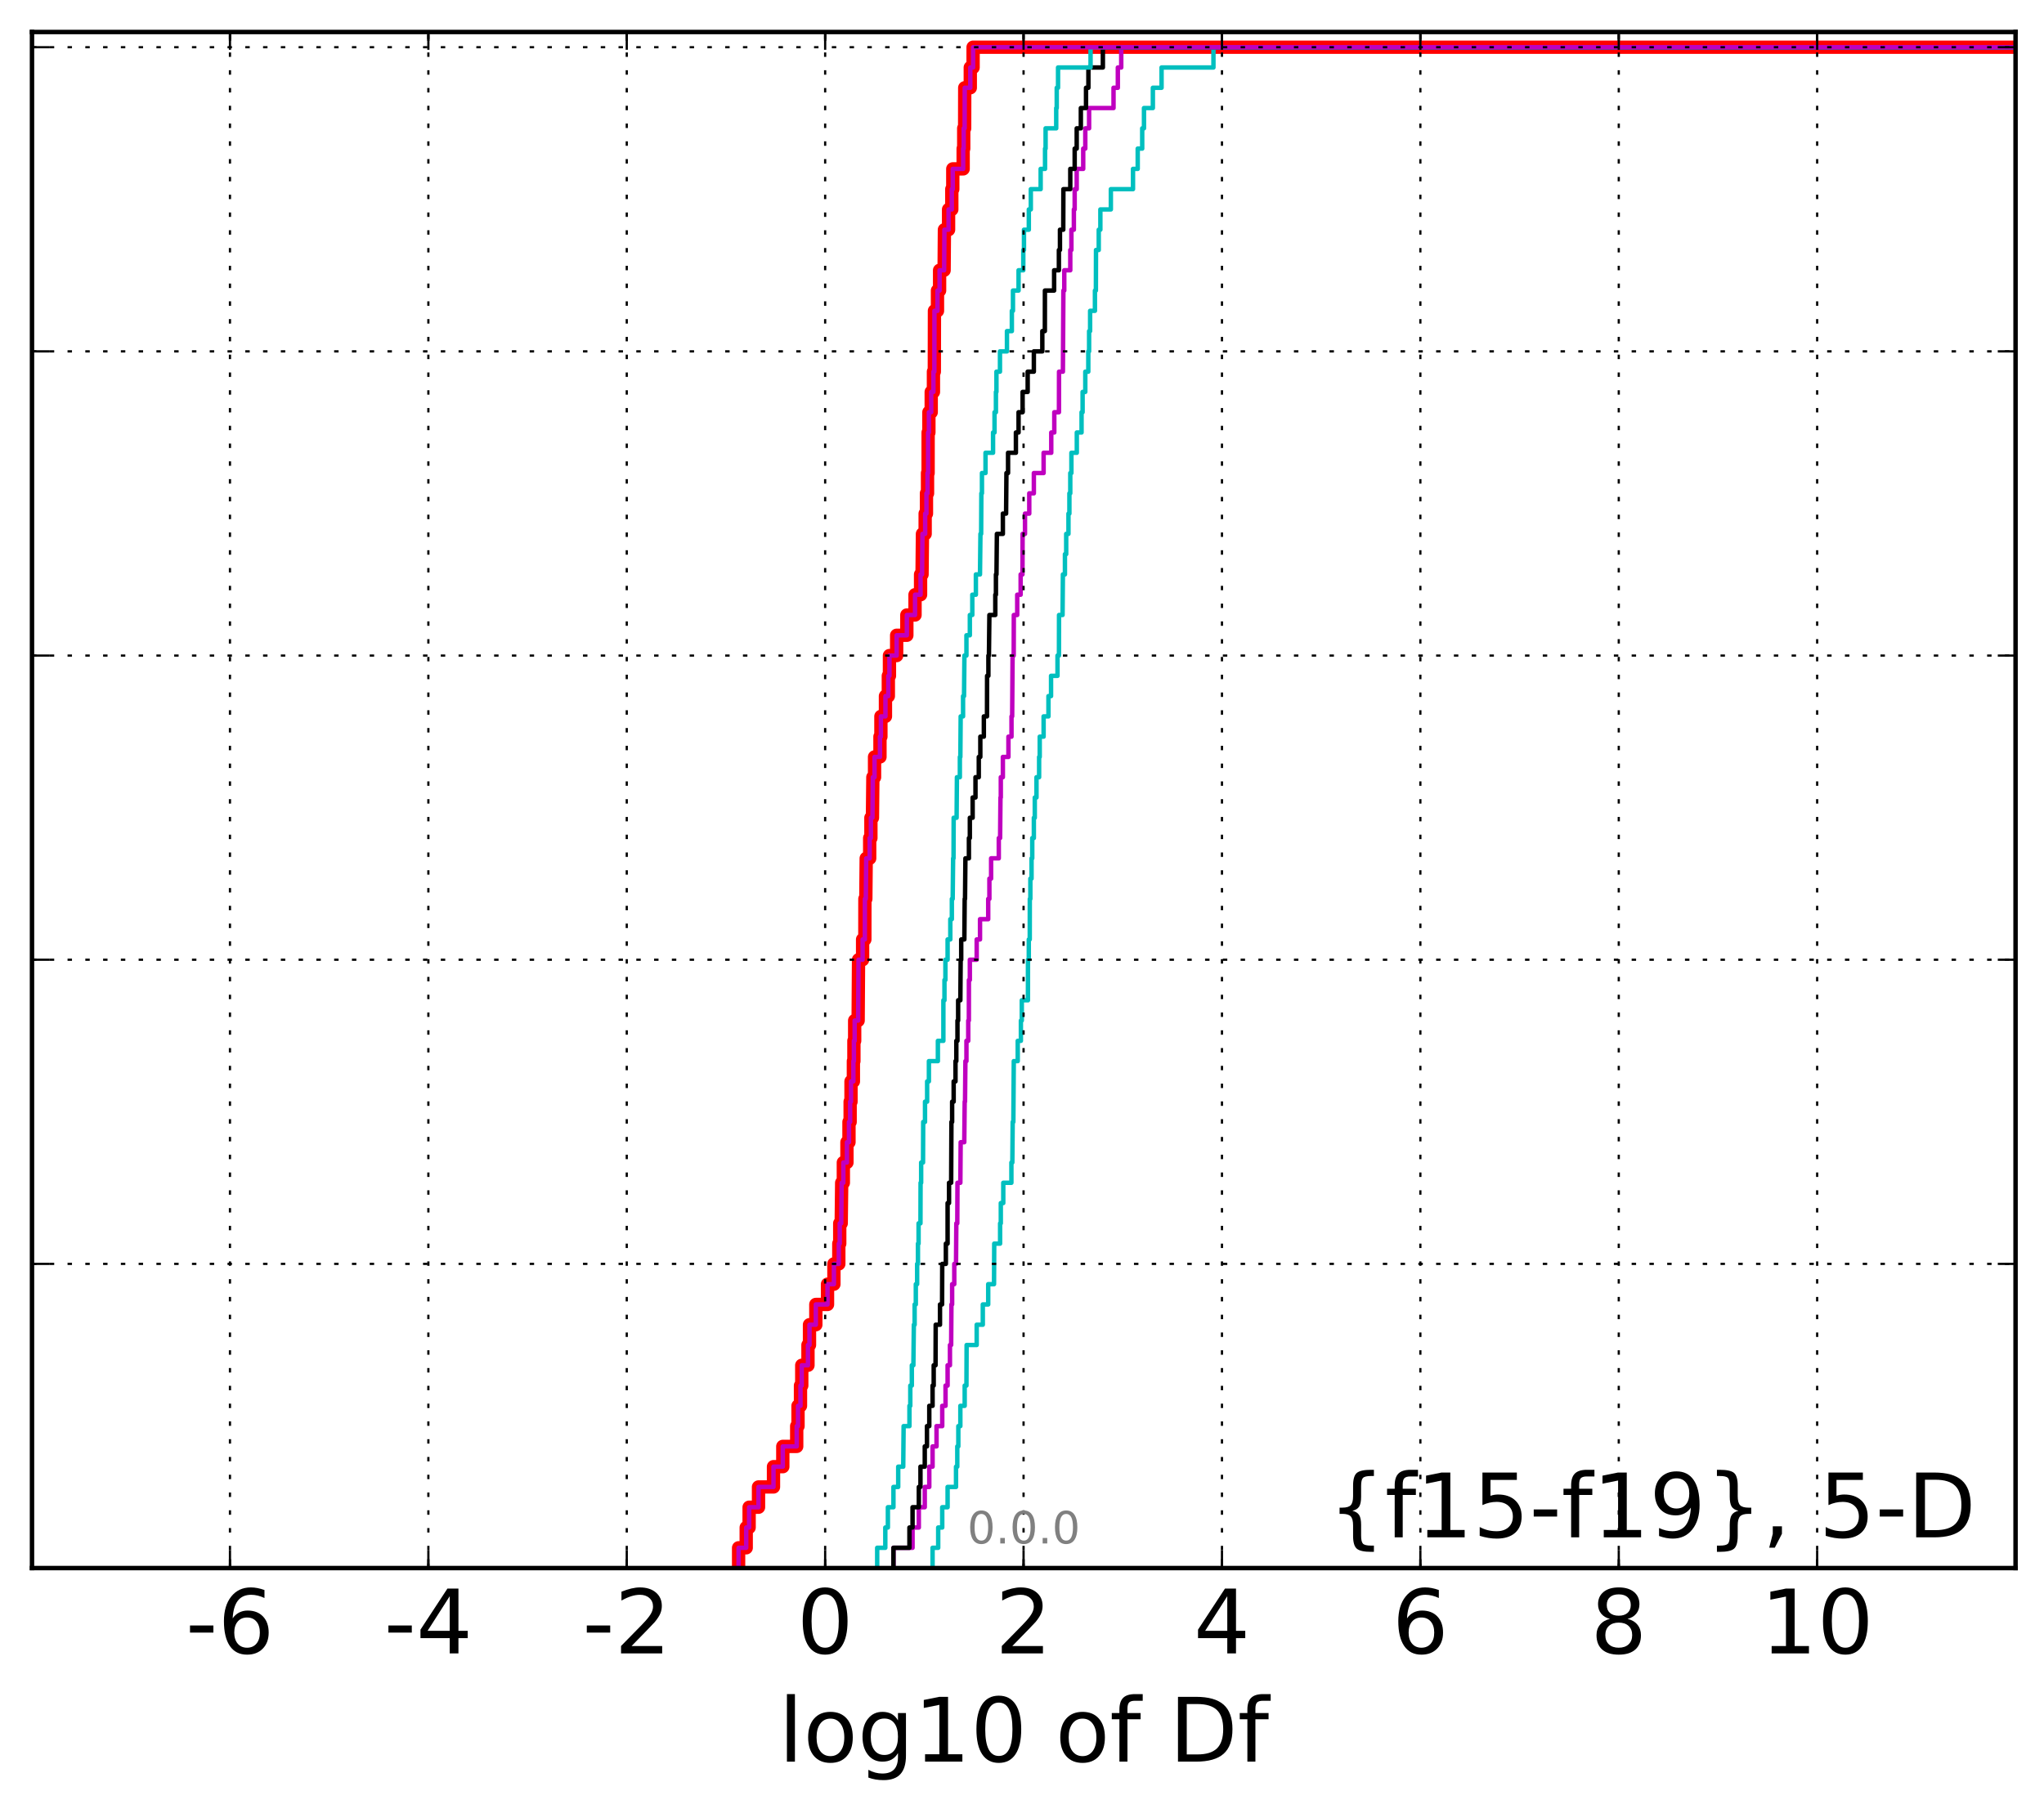 <?xml version="1.0" encoding="utf-8" standalone="no"?>
<!DOCTYPE svg PUBLIC "-//W3C//DTD SVG 1.1//EN"
  "http://www.w3.org/Graphics/SVG/1.1/DTD/svg11.dtd">
<!-- Created with matplotlib (http://matplotlib.org/) -->
<svg height="407pt" version="1.1" viewBox="0 0 460 407" width="460pt" xmlns="http://www.w3.org/2000/svg" xmlns:xlink="http://www.w3.org/1999/xlink">
 <defs>
  <style type="text/css">
*{stroke-linecap:butt;stroke-linejoin:round;stroke-miterlimit:100000;}
  </style>
 </defs>
 <g id="figure_1">
  <g id="patch_1">
   <path d="M 0 407.712 
L 460.8 407.712 
L 460.8 0 
L 0 0 
z
" style="fill:#ffffff;"/>
  </g>
  <g id="axes_1">
   <g id="patch_2">
    <path d="M 7.2 352.8 
L 453.6 352.8 
L 453.6 7.2 
L 7.2 7.2 
z
" style="fill:#ffffff;"/>
   </g>
   <g id="line2d_1">
    <path clip-path="url(#pc6f73822c7)" d="M 166.222 352.8 
L 166.222 348.238 
L 167.934 348.238 
L 167.934 343.675 
L 168.589 343.675 
L 168.589 339.113 
L 170.703 339.113 
L 170.703 334.55 
L 174.074 334.55 
L 174.074 329.988 
L 176.169 329.988 
L 176.169 325.426 
L 179.298 325.426 
L 179.298 320.863 
L 179.594 320.863 
L 179.594 316.301 
L 180.149 316.301 
L 180.149 311.739 
L 180.434 311.739 
L 180.434 307.176 
L 181.833 307.176 
L 181.833 302.614 
L 182.176 302.614 
L 182.176 298.051 
L 183.602 298.051 
L 183.602 293.489 
L 186.233 293.489 
L 186.233 288.927 
L 187.672 288.927 
L 187.672 284.364 
L 188.775 284.364 
L 188.775 279.802 
L 188.982 279.802 
L 188.982 275.24 
L 189.315 275.24 
L 189.421 266.115 
L 189.794 266.115 
L 189.794 261.552 
L 190.603 261.552 
L 190.603 256.99 
L 191.062 256.99 
L 191.062 252.428 
L 191.322 252.428 
L 191.322 247.865 
L 191.518 247.865 
L 191.518 243.303 
L 192.054 243.303 
L 192.054 238.741 
L 192.171 238.741 
L 192.171 234.178 
L 192.342 234.178 
L 192.342 229.616 
L 193.123 229.616 
L 193.214 215.929 
L 194.128 215.929 
L 194.128 211.366 
L 194.633 211.366 
L 194.645 202.242 
L 194.852 202.242 
L 194.938 193.117 
L 195.721 193.117 
L 195.721 188.554 
L 195.996 188.554 
L 195.996 183.992 
L 196.344 183.992 
L 196.438 174.867 
L 196.816 174.867 
L 196.816 170.305 
L 198.036 170.305 
L 198.036 165.743 
L 198.247 165.743 
L 198.247 161.18 
L 199.27 161.18 
L 199.27 156.618 
L 199.918 156.618 
L 199.918 152.055 
L 200.17 152.055 
L 200.17 147.493 
L 201.791 147.493 
L 201.791 142.931 
L 204.085 142.931 
L 204.085 138.368 
L 205.927 138.368 
L 205.927 133.806 
L 207.173 133.806 
L 207.173 129.244 
L 207.507 129.244 
L 207.599 120.119 
L 208.205 120.119 
L 208.205 115.556 
L 208.5 115.556 
L 208.5 110.994 
L 208.74 110.994 
L 208.74 106.432 
L 208.869 106.432 
L 208.875 97.307 
L 209.047 97.307 
L 209.047 92.745 
L 209.569 92.745 
L 209.569 88.182 
L 210.07 88.182 
L 210.07 83.62 
L 210.27 83.62 
L 210.297 69.933 
L 210.979 69.933 
L 210.979 65.37 
L 211.455 65.37 
L 211.455 60.808 
L 212.471 60.808 
L 212.541 51.683 
L 213.476 51.683 
L 213.476 47.121 
L 214.201 47.121 
L 214.201 42.558 
L 214.422 42.558 
L 214.422 37.996 
L 216.758 37.996 
L 216.758 33.434 
L 216.884 33.434 
L 216.884 28.871 
L 217.092 28.871 
L 217.113 19.747 
L 218.362 19.747 
L 218.362 15.184 
L 218.994 15.184 
L 218.994 10.622 
L 218.994 10.622 
L 453.6 10.622 
L 453.6 10.622 
" style="fill:none;stroke:#ff0000;stroke-linecap:square;stroke-width:3.0;"/>
   </g>
   <g id="line2d_2">
    <path clip-path="url(#pc6f73822c7)" d="M 209.874 352.8 
L 209.874 348.238 
L 211.141 348.238 
L 211.141 343.675 
L 212.05 343.675 
L 212.05 339.113 
L 213.255 339.113 
L 213.255 334.55 
L 215.151 334.55 
L 215.151 329.988 
L 215.437 329.988 
L 215.437 325.426 
L 215.67 325.426 
L 215.67 320.863 
L 216.128 320.863 
L 216.128 316.301 
L 217.103 316.301 
L 217.103 311.739 
L 217.497 311.739 
L 217.536 302.614 
L 219.803 302.614 
L 219.803 298.051 
L 221.179 298.051 
L 221.179 293.489 
L 222.396 293.489 
L 222.396 288.927 
L 223.706 288.927 
L 223.75 279.802 
L 225.073 279.802 
L 225.073 275.24 
L 225.23 275.24 
L 225.23 270.677 
L 225.787 270.677 
L 225.787 266.115 
L 227.613 266.115 
L 227.613 261.552 
L 227.826 261.552 
L 227.904 252.428 
L 228.054 252.428 
L 228.151 238.741 
L 229.039 238.741 
L 229.039 234.178 
L 229.75 234.178 
L 229.75 229.616 
L 229.954 229.616 
L 229.954 225.053 
L 231.34 225.053 
L 231.346 215.929 
L 231.529 215.929 
L 231.529 211.366 
L 231.746 211.366 
L 231.758 202.242 
L 231.882 202.242 
L 231.882 197.679 
L 232.15 197.679 
L 232.15 193.117 
L 232.308 193.117 
L 232.308 188.554 
L 232.668 188.554 
L 232.668 183.992 
L 232.877 183.992 
L 232.877 179.43 
L 233.262 179.43 
L 233.262 174.867 
L 233.852 174.867 
L 233.852 170.305 
L 233.989 170.305 
L 233.989 165.743 
L 234.863 165.743 
L 234.863 161.18 
L 235.952 161.18 
L 235.952 156.618 
L 236.537 156.618 
L 236.537 152.055 
L 237.989 152.055 
L 237.989 147.493 
L 238.315 147.493 
L 238.333 138.368 
L 239.127 138.368 
L 239.205 129.244 
L 239.662 129.244 
L 239.662 124.681 
L 239.947 124.681 
L 239.947 120.119 
L 240.457 120.119 
L 240.457 115.556 
L 240.668 115.556 
L 240.668 110.994 
L 240.865 110.994 
L 240.865 106.432 
L 241.118 106.432 
L 241.118 101.869 
L 242.334 101.869 
L 242.334 97.307 
L 243.404 97.307 
L 243.404 92.745 
L 243.64 92.745 
L 243.64 88.182 
L 244.245 88.182 
L 244.245 83.62 
L 244.922 83.62 
L 244.922 79.057 
L 245.101 79.057 
L 245.101 74.495 
L 245.329 74.495 
L 245.329 69.933 
L 246.413 69.933 
L 246.413 65.37 
L 246.629 65.37 
L 246.654 56.246 
L 247.271 56.246 
L 247.271 51.683 
L 247.636 51.683 
L 247.636 47.121 
L 249.998 47.121 
L 249.998 42.558 
L 254.983 42.558 
L 254.983 37.996 
L 256.042 37.996 
L 256.042 33.434 
L 257.054 33.434 
L 257.054 28.871 
L 257.451 28.871 
L 257.451 24.309 
L 259.451 24.309 
L 259.451 19.747 
L 261.409 19.747 
L 261.409 15.184 
L 273.083 15.184 
L 273.083 10.622 
L 273.083 10.622 
L 453.6 10.622 
L 453.6 10.622 
" style="fill:none;stroke:#00bfbf;stroke-linecap:square;"/>
   </g>
   <g id="line2d_3">
    <path clip-path="url(#pc6f73822c7)" d="M 201.068 352.8 
L 201.068 348.238 
L 205.37 348.238 
L 205.37 343.675 
L 206.78 343.675 
L 206.78 339.113 
L 208.117 339.113 
L 208.117 334.55 
L 209.135 334.55 
L 209.135 329.988 
L 209.874 329.988 
L 209.874 325.426 
L 210.765 325.426 
L 210.765 320.863 
L 212.05 320.863 
L 212.05 316.301 
L 212.79 316.301 
L 212.79 311.739 
L 213.255 311.739 
L 213.255 307.176 
L 213.785 307.176 
L 213.785 302.614 
L 214.057 302.614 
L 214.12 293.489 
L 214.276 293.489 
L 214.276 288.927 
L 214.758 288.927 
L 214.758 284.364 
L 215.151 284.364 
L 215.22 275.24 
L 215.437 275.24 
L 215.478 266.115 
L 216.128 266.115 
L 216.198 256.99 
L 217.007 256.99 
L 217.103 247.865 
L 217.178 247.865 
L 217.265 238.741 
L 217.497 238.741 
L 217.497 234.178 
L 217.902 234.178 
L 217.902 229.616 
L 218.04 229.616 
L 218.052 220.491 
L 218.262 220.491 
L 218.262 215.929 
L 219.803 215.929 
L 219.803 211.366 
L 220.552 211.366 
L 220.552 206.804 
L 222.396 206.804 
L 222.396 202.242 
L 222.661 202.242 
L 222.661 197.679 
L 223.047 197.679 
L 223.047 193.117 
L 224.776 193.117 
L 224.776 188.554 
L 225.073 188.554 
L 225.156 179.43 
L 225.23 179.43 
L 225.23 174.867 
L 225.695 174.867 
L 225.695 170.305 
L 226.945 170.305 
L 226.945 165.743 
L 227.639 165.743 
L 227.639 161.18 
L 227.787 161.18 
L 227.882 147.493 
L 228.135 147.493 
L 228.158 138.368 
L 228.923 138.368 
L 228.923 133.806 
L 229.694 133.806 
L 229.694 129.244 
L 230.106 129.244 
L 230.137 120.119 
L 230.674 120.119 
L 230.674 115.556 
L 231.635 115.556 
L 231.635 110.994 
L 232.668 110.994 
L 232.668 106.432 
L 234.863 106.432 
L 234.863 101.869 
L 236.585 101.869 
L 236.585 97.307 
L 237.267 97.307 
L 237.267 92.745 
L 238.315 92.745 
L 238.333 83.62 
L 239.205 83.62 
L 239.316 65.37 
L 239.514 65.37 
L 239.514 60.808 
L 240.865 60.808 
L 240.865 56.246 
L 241.118 56.246 
L 241.118 51.683 
L 241.673 51.683 
L 241.673 47.121 
L 241.854 47.121 
L 241.854 42.558 
L 242.311 42.558 
L 242.311 37.996 
L 243.777 37.996 
L 243.777 33.434 
L 244.245 33.434 
L 244.245 28.871 
L 245.101 28.871 
L 245.101 24.309 
L 250.599 24.309 
L 250.599 19.747 
L 251.569 19.747 
L 251.569 15.184 
L 252.333 15.184 
L 252.333 10.622 
L 252.333 10.622 
L 453.6 10.622 
L 453.6 10.622 
" style="fill:none;stroke:#bf00bf;stroke-linecap:square;"/>
   </g>
   <g id="line2d_4">
    <path clip-path="url(#pc6f73822c7)" d="M 201.068 352.8 
L 201.068 348.238 
L 204.669 348.238 
L 204.669 343.675 
L 205.37 343.675 
L 205.37 339.113 
L 206.78 339.113 
L 206.78 334.55 
L 207.149 334.55 
L 207.149 329.988 
L 208.117 329.988 
L 208.117 325.426 
L 208.611 325.426 
L 208.611 320.863 
L 209.135 320.863 
L 209.135 316.301 
L 209.874 316.301 
L 209.874 311.739 
L 210.128 311.739 
L 210.128 307.176 
L 210.542 307.176 
L 210.578 298.051 
L 211.544 298.051 
L 211.544 293.489 
L 212.014 293.489 
L 212.05 284.364 
L 212.865 284.364 
L 212.865 279.802 
L 213.254 279.802 
L 213.255 270.677 
L 213.579 270.677 
L 213.579 266.115 
L 214.057 266.115 
L 214.12 252.428 
L 214.276 252.428 
L 214.276 247.865 
L 214.621 247.865 
L 214.621 243.303 
L 215.035 243.303 
L 215.035 238.741 
L 215.22 238.741 
L 215.22 234.178 
L 215.478 234.178 
L 215.478 229.616 
L 215.627 229.616 
L 215.627 225.053 
L 216.128 225.053 
L 216.198 215.929 
L 216.32 215.929 
L 216.32 211.366 
L 217.027 211.366 
L 217.103 202.242 
L 217.178 202.242 
L 217.265 193.117 
L 218.052 193.117 
L 218.052 188.554 
L 218.262 188.554 
L 218.262 183.992 
L 218.892 183.992 
L 218.892 179.43 
L 219.533 179.43 
L 219.533 174.867 
L 220.274 174.867 
L 220.274 170.305 
L 220.622 170.305 
L 220.622 165.743 
L 221.415 165.743 
L 221.415 161.18 
L 222.121 161.18 
L 222.144 152.055 
L 222.437 152.055 
L 222.437 147.493 
L 222.559 147.493 
L 222.661 138.368 
L 223.992 138.368 
L 223.992 133.806 
L 224.132 133.806 
L 224.132 129.244 
L 224.258 129.244 
L 224.346 120.119 
L 225.695 120.119 
L 225.695 115.556 
L 226.42 115.556 
L 226.497 106.432 
L 226.861 106.432 
L 226.861 101.869 
L 228.628 101.869 
L 228.628 97.307 
L 229.226 97.307 
L 229.226 92.745 
L 230.137 92.745 
L 230.137 88.182 
L 231.279 88.182 
L 231.279 83.62 
L 232.668 83.62 
L 232.668 79.057 
L 234.573 79.057 
L 234.573 74.495 
L 235.144 74.495 
L 235.157 65.37 
L 237.23 65.37 
L 237.23 60.808 
L 238.3 60.808 
L 238.3 56.246 
L 238.544 56.246 
L 238.544 51.683 
L 239.285 51.683 
L 239.316 42.558 
L 240.865 42.558 
L 240.865 37.996 
L 241.854 37.996 
L 241.854 33.434 
L 242.311 33.434 
L 242.311 28.871 
L 243.241 28.871 
L 243.241 24.309 
L 244.408 24.309 
L 244.408 19.747 
L 244.944 19.747 
L 244.944 15.184 
L 248.201 15.184 
L 248.201 10.622 
L 248.201 10.622 
L 453.6 10.622 
L 453.6 10.622 
" style="fill:none;stroke:#000000;stroke-linecap:square;"/>
   </g>
   <g id="line2d_5">
    <path clip-path="url(#pc6f73822c7)" d="M 197.41 352.8 
L 197.41 348.238 
L 199.237 348.238 
L 199.237 343.675 
L 199.817 343.675 
L 199.817 339.113 
L 201.068 339.113 
L 201.068 334.55 
L 202.142 334.55 
L 202.142 329.988 
L 203.271 329.988 
L 203.359 320.863 
L 204.669 320.863 
L 204.669 316.301 
L 204.862 316.301 
L 204.862 311.739 
L 205.207 311.739 
L 205.207 307.176 
L 205.554 307.176 
L 205.662 298.051 
L 205.838 298.051 
L 205.838 293.489 
L 206.104 293.489 
L 206.104 288.927 
L 206.401 288.927 
L 206.401 284.364 
L 206.584 284.364 
L 206.584 279.802 
L 206.725 279.802 
L 206.725 275.24 
L 207.149 275.24 
L 207.173 266.115 
L 207.305 266.115 
L 207.305 261.552 
L 207.729 261.552 
L 207.765 252.428 
L 208.173 252.428 
L 208.173 247.865 
L 208.65 247.865 
L 208.65 243.303 
L 209.047 243.303 
L 209.047 238.741 
L 211.068 238.741 
L 211.068 234.178 
L 212.306 234.178 
L 212.308 225.053 
L 212.551 225.053 
L 212.551 220.491 
L 212.763 220.491 
L 212.763 215.929 
L 213.255 215.929 
L 213.255 211.366 
L 213.866 211.366 
L 213.866 206.804 
L 214.214 206.804 
L 214.214 202.242 
L 214.401 202.242 
L 214.497 193.117 
L 214.59 193.117 
L 214.621 183.992 
L 215.284 183.992 
L 215.353 174.867 
L 216.015 174.867 
L 216.015 170.305 
L 216.128 170.305 
L 216.198 161.18 
L 216.736 161.18 
L 216.736 156.618 
L 216.954 156.618 
L 217.044 147.493 
L 217.496 147.493 
L 217.496 142.931 
L 218.262 142.931 
L 218.262 138.368 
L 218.815 138.368 
L 218.815 133.806 
L 219.62 133.806 
L 219.62 129.244 
L 220.546 129.244 
L 220.648 120.119 
L 220.805 120.119 
L 220.852 110.994 
L 220.987 110.994 
L 220.987 106.432 
L 221.788 106.432 
L 221.788 101.869 
L 223.485 101.869 
L 223.485 97.307 
L 223.817 97.307 
L 223.817 92.745 
L 224.132 92.745 
L 224.132 88.182 
L 224.249 88.182 
L 224.249 83.62 
L 225.042 83.62 
L 225.042 79.057 
L 226.614 79.057 
L 226.614 74.495 
L 227.716 74.495 
L 227.716 69.933 
L 227.966 69.933 
L 227.966 65.37 
L 229.226 65.37 
L 229.226 60.808 
L 230.292 60.808 
L 230.292 56.246 
L 230.444 56.246 
L 230.444 51.683 
L 231.536 51.683 
L 231.536 47.121 
L 231.985 47.121 
L 231.985 42.558 
L 234.198 42.558 
L 234.198 37.996 
L 235.185 37.996 
L 235.185 33.434 
L 235.311 33.434 
L 235.311 28.871 
L 237.701 28.871 
L 237.701 24.309 
L 237.817 24.309 
L 237.817 19.747 
L 238.112 19.747 
L 238.112 15.184 
L 245.431 15.184 
L 245.431 10.622 
L 245.431 10.622 
L 453.6 10.622 
L 453.6 10.622 
" style="fill:none;stroke:#00bfbf;stroke-linecap:square;"/>
   </g>
   <g id="line2d_6">
    <path clip-path="url(#pc6f73822c7)" d="M 166.222 352.8 
L 166.222 348.238 
L 167.934 348.238 
L 167.934 343.675 
L 168.589 343.675 
L 168.589 339.113 
L 170.703 339.113 
L 170.703 334.55 
L 174.074 334.55 
L 174.074 329.988 
L 176.169 329.988 
L 176.169 325.426 
L 179.298 325.426 
L 179.298 320.863 
L 179.594 320.863 
L 179.594 316.301 
L 180.149 316.301 
L 180.149 311.739 
L 180.434 311.739 
L 180.434 307.176 
L 181.833 307.176 
L 181.833 302.614 
L 182.176 302.614 
L 182.176 298.051 
L 183.602 298.051 
L 183.602 293.489 
L 186.233 293.489 
L 186.233 288.927 
L 187.672 288.927 
L 187.672 284.364 
L 188.775 284.364 
L 188.775 279.802 
L 188.982 279.802 
L 188.982 275.24 
L 189.315 275.24 
L 189.421 266.115 
L 189.794 266.115 
L 189.794 261.552 
L 190.603 261.552 
L 190.603 256.99 
L 191.062 256.99 
L 191.062 252.428 
L 191.322 252.428 
L 191.322 247.865 
L 191.518 247.865 
L 191.518 243.303 
L 192.054 243.303 
L 192.054 238.741 
L 192.171 238.741 
L 192.171 234.178 
L 192.342 234.178 
L 192.342 229.616 
L 193.123 229.616 
L 193.214 215.929 
L 194.128 215.929 
L 194.128 211.366 
L 194.633 211.366 
L 194.645 202.242 
L 194.852 202.242 
L 194.938 193.117 
L 195.721 193.117 
L 195.721 188.554 
L 195.996 188.554 
L 195.996 183.992 
L 196.344 183.992 
L 196.438 174.867 
L 196.816 174.867 
L 196.816 170.305 
L 198.036 170.305 
L 198.036 165.743 
L 198.247 165.743 
L 198.247 161.18 
L 199.27 161.18 
L 199.27 156.618 
L 199.918 156.618 
L 199.918 152.055 
L 200.17 152.055 
L 200.17 147.493 
L 201.791 147.493 
L 201.791 142.931 
L 204.085 142.931 
L 204.085 138.368 
L 205.927 138.368 
L 205.927 133.806 
L 207.173 133.806 
L 207.173 129.244 
L 207.507 129.244 
L 207.599 120.119 
L 208.205 120.119 
L 208.205 115.556 
L 208.5 115.556 
L 208.5 110.994 
L 208.74 110.994 
L 208.74 106.432 
L 208.869 106.432 
L 208.875 97.307 
L 209.047 97.307 
L 209.047 92.745 
L 209.569 92.745 
L 209.569 88.182 
L 210.07 88.182 
L 210.07 83.62 
L 210.27 83.62 
L 210.297 69.933 
L 210.979 69.933 
L 210.979 65.37 
L 211.455 65.37 
L 211.455 60.808 
L 212.471 60.808 
L 212.541 51.683 
L 213.476 51.683 
L 213.476 47.121 
L 214.201 47.121 
L 214.201 42.558 
L 214.422 42.558 
L 214.422 37.996 
L 216.758 37.996 
L 216.758 33.434 
L 216.884 33.434 
L 216.884 28.871 
L 217.092 28.871 
L 217.113 19.747 
L 218.362 19.747 
L 218.362 15.184 
L 218.994 15.184 
L 218.994 10.622 
L 218.994 10.622 
L 453.6 10.622 
L 453.6 10.622 
" style="fill:none;stroke:#bf00bf;stroke-linecap:square;"/>
   </g>
   <g id="patch_3">
    <path d="M 7.2 7.2 
L 453.6 7.2 
" style="fill:none;stroke:#000000;stroke-linecap:square;stroke-linejoin:miter;"/>
   </g>
   <g id="patch_4">
    <path d="M 453.6 352.8 
L 453.6 7.2 
" style="fill:none;stroke:#000000;stroke-linecap:square;stroke-linejoin:miter;"/>
   </g>
   <g id="patch_5">
    <path d="M 7.2 352.8 
L 453.6 352.8 
" style="fill:none;stroke:#000000;stroke-linecap:square;stroke-linejoin:miter;"/>
   </g>
   <g id="patch_6">
    <path d="M 7.2 352.8 
L 7.2 7.2 
" style="fill:none;stroke:#000000;stroke-linecap:square;stroke-linejoin:miter;"/>
   </g>
   <g id="matplotlib.axis_1">
    <g id="xtick_1"/>
    <g id="xtick_2">
     <g id="line2d_7">
      <path clip-path="url(#pc6f73822c7)" d="M 51.753 352.8 
L 51.753 7.2 
" style="fill:none;stroke:#000000;stroke-dasharray:1,3;stroke-dashoffset:0.0;stroke-width:0.5;"/>
     </g>
     <g id="line2d_8">
      <defs>
       <path d="M 0 0 
L 0 -4 
" id="m3c77d35191" style="stroke:#000000;stroke-width:0.5;"/>
      </defs>
      <g>
       <use style="stroke:#000000;stroke-width:0.5;" x="51.753" xlink:href="#m3c77d35191" y="352.8"/>
      </g>
     </g>
     <g id="line2d_9">
      <defs>
       <path d="M 0 0 
L 0 4 
" id="m238e772c01" style="stroke:#000000;stroke-width:0.5;"/>
      </defs>
      <g>
       <use style="stroke:#000000;stroke-width:0.5;" x="51.753" xlink:href="#m238e772c01" y="7.2"/>
      </g>
     </g>
     <g id="text_1">
      <!-- -6 -->
      <defs>
       <path d="M 33.016 40.375 
Q 26.375 40.375 22.484 35.828 
Q 18.609 31.297 18.609 23.391 
Q 18.609 15.531 22.484 10.953 
Q 26.375 6.391 33.016 6.391 
Q 39.656 6.391 43.531 10.953 
Q 47.406 15.531 47.406 23.391 
Q 47.406 31.297 43.531 35.828 
Q 39.656 40.375 33.016 40.375 
M 52.594 71.297 
L 52.594 62.312 
Q 48.875 64.062 45.094 64.984 
Q 41.312 65.922 37.594 65.922 
Q 27.828 65.922 22.672 59.328 
Q 17.531 52.734 16.797 39.406 
Q 19.672 43.656 24.016 45.922 
Q 28.375 48.188 33.594 48.188 
Q 44.578 48.188 50.953 41.516 
Q 57.328 34.859 57.328 23.391 
Q 57.328 12.156 50.688 5.359 
Q 44.047 -1.422 33.016 -1.422 
Q 20.359 -1.422 13.672 8.266 
Q 6.984 17.969 6.984 36.375 
Q 6.984 53.656 15.188 63.938 
Q 23.391 74.219 37.203 74.219 
Q 40.922 74.219 44.703 73.484 
Q 48.484 72.75 52.594 71.297 
" id="BitstreamVeraSans-Roman-36"/>
       <path d="M 4.891 31.391 
L 31.203 31.391 
L 31.203 23.391 
L 4.891 23.391 
z
" id="BitstreamVeraSans-Roman-2d"/>
      </defs>
      <g transform="translate(41.783 371.997)scale(0.2 -0.2)">
       <use xlink:href="#BitstreamVeraSans-Roman-2d"/>
       <use x="36.084" xlink:href="#BitstreamVeraSans-Roman-36"/>
      </g>
     </g>
    </g>
    <g id="xtick_3">
     <g id="line2d_10">
      <path clip-path="url(#pc6f73822c7)" d="M 96.403 352.8 
L 96.403 7.2 
" style="fill:none;stroke:#000000;stroke-dasharray:1,3;stroke-dashoffset:0.0;stroke-width:0.5;"/>
     </g>
     <g id="line2d_11">
      <g>
       <use style="stroke:#000000;stroke-width:0.5;" x="96.403" xlink:href="#m3c77d35191" y="352.8"/>
      </g>
     </g>
     <g id="line2d_12">
      <g>
       <use style="stroke:#000000;stroke-width:0.5;" x="96.403" xlink:href="#m238e772c01" y="7.2"/>
      </g>
     </g>
     <g id="text_2">
      <!-- -4 -->
      <defs>
       <path d="M 37.797 64.312 
L 12.891 25.391 
L 37.797 25.391 
z
M 35.203 72.906 
L 47.609 72.906 
L 47.609 25.391 
L 58.016 25.391 
L 58.016 17.188 
L 47.609 17.188 
L 47.609 0 
L 37.797 0 
L 37.797 17.188 
L 4.891 17.188 
L 4.891 26.703 
z
" id="BitstreamVeraSans-Roman-34"/>
      </defs>
      <g transform="translate(86.433 371.997)scale(0.2 -0.2)">
       <use xlink:href="#BitstreamVeraSans-Roman-2d"/>
       <use x="36.084" xlink:href="#BitstreamVeraSans-Roman-34"/>
      </g>
     </g>
    </g>
    <g id="xtick_4">
     <g id="line2d_13">
      <path clip-path="url(#pc6f73822c7)" d="M 141.052 352.8 
L 141.052 7.2 
" style="fill:none;stroke:#000000;stroke-dasharray:1,3;stroke-dashoffset:0.0;stroke-width:0.5;"/>
     </g>
     <g id="line2d_14">
      <g>
       <use style="stroke:#000000;stroke-width:0.5;" x="141.052" xlink:href="#m3c77d35191" y="352.8"/>
      </g>
     </g>
     <g id="line2d_15">
      <g>
       <use style="stroke:#000000;stroke-width:0.5;" x="141.052" xlink:href="#m238e772c01" y="7.2"/>
      </g>
     </g>
     <g id="text_3">
      <!-- -2 -->
      <defs>
       <path d="M 19.188 8.297 
L 53.609 8.297 
L 53.609 0 
L 7.328 0 
L 7.328 8.297 
Q 12.938 14.109 22.625 23.891 
Q 32.328 33.688 34.812 36.531 
Q 39.547 41.844 41.422 45.531 
Q 43.312 49.219 43.312 52.781 
Q 43.312 58.594 39.234 62.25 
Q 35.156 65.922 28.609 65.922 
Q 23.969 65.922 18.812 64.312 
Q 13.672 62.703 7.812 59.422 
L 7.812 69.391 
Q 13.766 71.781 18.938 73 
Q 24.125 74.219 28.422 74.219 
Q 39.75 74.219 46.484 68.547 
Q 53.219 62.891 53.219 53.422 
Q 53.219 48.922 51.531 44.891 
Q 49.859 40.875 45.406 35.406 
Q 44.188 33.984 37.641 27.219 
Q 31.109 20.453 19.188 8.297 
" id="BitstreamVeraSans-Roman-32"/>
      </defs>
      <g transform="translate(131.082 371.997)scale(0.2 -0.2)">
       <use xlink:href="#BitstreamVeraSans-Roman-2d"/>
       <use x="36.084" xlink:href="#BitstreamVeraSans-Roman-32"/>
      </g>
     </g>
    </g>
    <g id="xtick_5">
     <g id="line2d_16">
      <path clip-path="url(#pc6f73822c7)" d="M 185.702 352.8 
L 185.702 7.2 
" style="fill:none;stroke:#000000;stroke-dasharray:1,3;stroke-dashoffset:0.0;stroke-width:0.5;"/>
     </g>
     <g id="line2d_17">
      <g>
       <use style="stroke:#000000;stroke-width:0.5;" x="185.702" xlink:href="#m3c77d35191" y="352.8"/>
      </g>
     </g>
     <g id="line2d_18">
      <g>
       <use style="stroke:#000000;stroke-width:0.5;" x="185.702" xlink:href="#m238e772c01" y="7.2"/>
      </g>
     </g>
     <g id="text_4">
      <!-- 0 -->
      <defs>
       <path d="M 31.781 66.406 
Q 24.172 66.406 20.328 58.906 
Q 16.5 51.422 16.5 36.375 
Q 16.5 21.391 20.328 13.891 
Q 24.172 6.391 31.781 6.391 
Q 39.453 6.391 43.281 13.891 
Q 47.125 21.391 47.125 36.375 
Q 47.125 51.422 43.281 58.906 
Q 39.453 66.406 31.781 66.406 
M 31.781 74.219 
Q 44.047 74.219 50.516 64.516 
Q 56.984 54.828 56.984 36.375 
Q 56.984 17.969 50.516 8.266 
Q 44.047 -1.422 31.781 -1.422 
Q 19.531 -1.422 13.062 8.266 
Q 6.594 17.969 6.594 36.375 
Q 6.594 54.828 13.062 64.516 
Q 19.531 74.219 31.781 74.219 
" id="BitstreamVeraSans-Roman-30"/>
      </defs>
      <g transform="translate(179.34 371.997)scale(0.2 -0.2)">
       <use xlink:href="#BitstreamVeraSans-Roman-30"/>
      </g>
     </g>
    </g>
    <g id="xtick_6">
     <g id="line2d_19">
      <path clip-path="url(#pc6f73822c7)" d="M 230.352 352.8 
L 230.352 7.2 
" style="fill:none;stroke:#000000;stroke-dasharray:1,3;stroke-dashoffset:0.0;stroke-width:0.5;"/>
     </g>
     <g id="line2d_20">
      <g>
       <use style="stroke:#000000;stroke-width:0.5;" x="230.352" xlink:href="#m3c77d35191" y="352.8"/>
      </g>
     </g>
     <g id="line2d_21">
      <g>
       <use style="stroke:#000000;stroke-width:0.5;" x="230.352" xlink:href="#m238e772c01" y="7.2"/>
      </g>
     </g>
     <g id="text_5">
      <!-- 2 -->
      <g transform="translate(223.989 371.997)scale(0.2 -0.2)">
       <use xlink:href="#BitstreamVeraSans-Roman-32"/>
      </g>
     </g>
    </g>
    <g id="xtick_7">
     <g id="line2d_22">
      <path clip-path="url(#pc6f73822c7)" d="M 275.001 352.8 
L 275.001 7.2 
" style="fill:none;stroke:#000000;stroke-dasharray:1,3;stroke-dashoffset:0.0;stroke-width:0.5;"/>
     </g>
     <g id="line2d_23">
      <g>
       <use style="stroke:#000000;stroke-width:0.5;" x="275.001" xlink:href="#m3c77d35191" y="352.8"/>
      </g>
     </g>
     <g id="line2d_24">
      <g>
       <use style="stroke:#000000;stroke-width:0.5;" x="275.001" xlink:href="#m238e772c01" y="7.2"/>
      </g>
     </g>
     <g id="text_6">
      <!-- 4 -->
      <g transform="translate(268.639 371.997)scale(0.2 -0.2)">
       <use xlink:href="#BitstreamVeraSans-Roman-34"/>
      </g>
     </g>
    </g>
    <g id="xtick_8">
     <g id="line2d_25">
      <path clip-path="url(#pc6f73822c7)" d="M 319.651 352.8 
L 319.651 7.2 
" style="fill:none;stroke:#000000;stroke-dasharray:1,3;stroke-dashoffset:0.0;stroke-width:0.5;"/>
     </g>
     <g id="line2d_26">
      <g>
       <use style="stroke:#000000;stroke-width:0.5;" x="319.651" xlink:href="#m3c77d35191" y="352.8"/>
      </g>
     </g>
     <g id="line2d_27">
      <g>
       <use style="stroke:#000000;stroke-width:0.5;" x="319.651" xlink:href="#m238e772c01" y="7.2"/>
      </g>
     </g>
     <g id="text_7">
      <!-- 6 -->
      <g transform="translate(313.289 371.997)scale(0.2 -0.2)">
       <use xlink:href="#BitstreamVeraSans-Roman-36"/>
      </g>
     </g>
    </g>
    <g id="xtick_9">
     <g id="line2d_28">
      <path clip-path="url(#pc6f73822c7)" d="M 364.301 352.8 
L 364.301 7.2 
" style="fill:none;stroke:#000000;stroke-dasharray:1,3;stroke-dashoffset:0.0;stroke-width:0.5;"/>
     </g>
     <g id="line2d_29">
      <g>
       <use style="stroke:#000000;stroke-width:0.5;" x="364.301" xlink:href="#m3c77d35191" y="352.8"/>
      </g>
     </g>
     <g id="line2d_30">
      <g>
       <use style="stroke:#000000;stroke-width:0.5;" x="364.301" xlink:href="#m238e772c01" y="7.2"/>
      </g>
     </g>
     <g id="text_8">
      <!-- 8 -->
      <defs>
       <path d="M 31.781 34.625 
Q 24.75 34.625 20.719 30.859 
Q 16.703 27.094 16.703 20.516 
Q 16.703 13.922 20.719 10.156 
Q 24.75 6.391 31.781 6.391 
Q 38.812 6.391 42.859 10.172 
Q 46.922 13.969 46.922 20.516 
Q 46.922 27.094 42.891 30.859 
Q 38.875 34.625 31.781 34.625 
M 21.922 38.812 
Q 15.578 40.375 12.031 44.719 
Q 8.5 49.078 8.5 55.328 
Q 8.5 64.062 14.719 69.141 
Q 20.953 74.219 31.781 74.219 
Q 42.672 74.219 48.875 69.141 
Q 55.078 64.062 55.078 55.328 
Q 55.078 49.078 51.531 44.719 
Q 48 40.375 41.703 38.812 
Q 48.828 37.156 52.797 32.312 
Q 56.781 27.484 56.781 20.516 
Q 56.781 9.906 50.312 4.234 
Q 43.844 -1.422 31.781 -1.422 
Q 19.734 -1.422 13.25 4.234 
Q 6.781 9.906 6.781 20.516 
Q 6.781 27.484 10.781 32.312 
Q 14.797 37.156 21.922 38.812 
M 18.312 54.391 
Q 18.312 48.734 21.844 45.562 
Q 25.391 42.391 31.781 42.391 
Q 38.141 42.391 41.719 45.562 
Q 45.312 48.734 45.312 54.391 
Q 45.312 60.062 41.719 63.234 
Q 38.141 66.406 31.781 66.406 
Q 25.391 66.406 21.844 63.234 
Q 18.312 60.062 18.312 54.391 
" id="BitstreamVeraSans-Roman-38"/>
      </defs>
      <g transform="translate(357.938 371.997)scale(0.2 -0.2)">
       <use xlink:href="#BitstreamVeraSans-Roman-38"/>
      </g>
     </g>
    </g>
    <g id="xtick_10">
     <g id="line2d_31">
      <path clip-path="url(#pc6f73822c7)" d="M 408.95 352.8 
L 408.95 7.2 
" style="fill:none;stroke:#000000;stroke-dasharray:1,3;stroke-dashoffset:0.0;stroke-width:0.5;"/>
     </g>
     <g id="line2d_32">
      <g>
       <use style="stroke:#000000;stroke-width:0.5;" x="408.95" xlink:href="#m3c77d35191" y="352.8"/>
      </g>
     </g>
     <g id="line2d_33">
      <g>
       <use style="stroke:#000000;stroke-width:0.5;" x="408.95" xlink:href="#m238e772c01" y="7.2"/>
      </g>
     </g>
     <g id="text_9">
      <!-- 10 -->
      <defs>
       <path d="M 12.406 8.297 
L 28.516 8.297 
L 28.516 63.922 
L 10.984 60.406 
L 10.984 69.391 
L 28.422 72.906 
L 38.281 72.906 
L 38.281 8.297 
L 54.391 8.297 
L 54.391 0 
L 12.406 0 
z
" id="BitstreamVeraSans-Roman-31"/>
      </defs>
      <g transform="translate(396.225 371.997)scale(0.2 -0.2)">
       <use xlink:href="#BitstreamVeraSans-Roman-31"/>
       <use x="63.623" xlink:href="#BitstreamVeraSans-Roman-30"/>
      </g>
     </g>
    </g>
    <g id="xtick_11">
     <g id="line2d_34">
      <path clip-path="url(#pc6f73822c7)" d="M 453.6 352.8 
L 453.6 7.2 
" style="fill:none;stroke:#000000;stroke-dasharray:1,3;stroke-dashoffset:0.0;stroke-width:0.5;"/>
     </g>
     <g id="line2d_35">
      <g>
       <use style="stroke:#000000;stroke-width:0.5;" x="453.6" xlink:href="#m3c77d35191" y="352.8"/>
      </g>
     </g>
     <g id="line2d_36">
      <g>
       <use style="stroke:#000000;stroke-width:0.5;" x="453.6" xlink:href="#m238e772c01" y="7.2"/>
      </g>
     </g>
    </g>
    <g id="xtick_12"/>
    <g id="xtick_13">
     <g id="line2d_37">
      <defs>
       <path d="M 0 0 
L 0 -2 
" id="mfe8cdb1424" style="stroke:#000000;stroke-width:0.5;"/>
      </defs>
      <g>
       <use style="stroke:#000000;stroke-width:0.5;" x="51.753" xlink:href="#mfe8cdb1424" y="352.8"/>
      </g>
     </g>
     <g id="line2d_38">
      <defs>
       <path d="M 0 0 
L 0 2 
" id="m5e755567ea" style="stroke:#000000;stroke-width:0.5;"/>
      </defs>
      <g>
       <use style="stroke:#000000;stroke-width:0.5;" x="51.753" xlink:href="#m5e755567ea" y="7.2"/>
      </g>
     </g>
    </g>
    <g id="xtick_14">
     <g id="line2d_39">
      <g>
       <use style="stroke:#000000;stroke-width:0.5;" x="96.403" xlink:href="#mfe8cdb1424" y="352.8"/>
      </g>
     </g>
     <g id="line2d_40">
      <g>
       <use style="stroke:#000000;stroke-width:0.5;" x="96.403" xlink:href="#m5e755567ea" y="7.2"/>
      </g>
     </g>
    </g>
    <g id="xtick_15">
     <g id="line2d_41">
      <g>
       <use style="stroke:#000000;stroke-width:0.5;" x="141.052" xlink:href="#mfe8cdb1424" y="352.8"/>
      </g>
     </g>
     <g id="line2d_42">
      <g>
       <use style="stroke:#000000;stroke-width:0.5;" x="141.052" xlink:href="#m5e755567ea" y="7.2"/>
      </g>
     </g>
    </g>
    <g id="xtick_16">
     <g id="line2d_43">
      <g>
       <use style="stroke:#000000;stroke-width:0.5;" x="185.702" xlink:href="#mfe8cdb1424" y="352.8"/>
      </g>
     </g>
     <g id="line2d_44">
      <g>
       <use style="stroke:#000000;stroke-width:0.5;" x="185.702" xlink:href="#m5e755567ea" y="7.2"/>
      </g>
     </g>
    </g>
    <g id="xtick_17">
     <g id="line2d_45">
      <g>
       <use style="stroke:#000000;stroke-width:0.5;" x="230.352" xlink:href="#mfe8cdb1424" y="352.8"/>
      </g>
     </g>
     <g id="line2d_46">
      <g>
       <use style="stroke:#000000;stroke-width:0.5;" x="230.352" xlink:href="#m5e755567ea" y="7.2"/>
      </g>
     </g>
    </g>
    <g id="xtick_18">
     <g id="line2d_47">
      <g>
       <use style="stroke:#000000;stroke-width:0.5;" x="275.001" xlink:href="#mfe8cdb1424" y="352.8"/>
      </g>
     </g>
     <g id="line2d_48">
      <g>
       <use style="stroke:#000000;stroke-width:0.5;" x="275.001" xlink:href="#m5e755567ea" y="7.2"/>
      </g>
     </g>
    </g>
    <g id="xtick_19">
     <g id="line2d_49">
      <g>
       <use style="stroke:#000000;stroke-width:0.5;" x="319.651" xlink:href="#mfe8cdb1424" y="352.8"/>
      </g>
     </g>
     <g id="line2d_50">
      <g>
       <use style="stroke:#000000;stroke-width:0.5;" x="319.651" xlink:href="#m5e755567ea" y="7.2"/>
      </g>
     </g>
    </g>
    <g id="xtick_20">
     <g id="line2d_51">
      <g>
       <use style="stroke:#000000;stroke-width:0.5;" x="364.301" xlink:href="#mfe8cdb1424" y="352.8"/>
      </g>
     </g>
     <g id="line2d_52">
      <g>
       <use style="stroke:#000000;stroke-width:0.5;" x="364.301" xlink:href="#m5e755567ea" y="7.2"/>
      </g>
     </g>
    </g>
    <g id="xtick_21">
     <g id="line2d_53">
      <g>
       <use style="stroke:#000000;stroke-width:0.5;" x="408.95" xlink:href="#mfe8cdb1424" y="352.8"/>
      </g>
     </g>
     <g id="line2d_54">
      <g>
       <use style="stroke:#000000;stroke-width:0.5;" x="408.95" xlink:href="#m5e755567ea" y="7.2"/>
      </g>
     </g>
    </g>
    <g id="xtick_22">
     <g id="line2d_55">
      <g>
       <use style="stroke:#000000;stroke-width:0.5;" x="453.6" xlink:href="#mfe8cdb1424" y="352.8"/>
      </g>
     </g>
     <g id="line2d_56">
      <g>
       <use style="stroke:#000000;stroke-width:0.5;" x="453.6" xlink:href="#m5e755567ea" y="7.2"/>
      </g>
     </g>
    </g>
    <g id="text_10">
     <!-- log10 of Df -->
     <defs>
      <path id="BitstreamVeraSans-Roman-20"/>
      <path d="M 30.609 48.391 
Q 23.391 48.391 19.188 42.75 
Q 14.984 37.109 14.984 27.297 
Q 14.984 17.484 19.156 11.844 
Q 23.344 6.203 30.609 6.203 
Q 37.797 6.203 41.984 11.859 
Q 46.188 17.531 46.188 27.297 
Q 46.188 37.016 41.984 42.703 
Q 37.797 48.391 30.609 48.391 
M 30.609 56 
Q 42.328 56 49.016 48.375 
Q 55.719 40.766 55.719 27.297 
Q 55.719 13.875 49.016 6.219 
Q 42.328 -1.422 30.609 -1.422 
Q 18.844 -1.422 12.172 6.219 
Q 5.516 13.875 5.516 27.297 
Q 5.516 40.766 12.172 48.375 
Q 18.844 56 30.609 56 
" id="BitstreamVeraSans-Roman-6f"/>
      <path d="M 9.422 75.984 
L 18.406 75.984 
L 18.406 0 
L 9.422 0 
z
" id="BitstreamVeraSans-Roman-6c"/>
      <path d="M 19.672 64.797 
L 19.672 8.109 
L 31.594 8.109 
Q 46.688 8.109 53.688 14.938 
Q 60.688 21.781 60.688 36.531 
Q 60.688 51.172 53.688 57.984 
Q 46.688 64.797 31.594 64.797 
z
M 9.812 72.906 
L 30.078 72.906 
Q 51.266 72.906 61.172 64.094 
Q 71.094 55.281 71.094 36.531 
Q 71.094 17.672 61.125 8.828 
Q 51.172 0 30.078 0 
L 9.812 0 
z
" id="BitstreamVeraSans-Roman-44"/>
      <path d="M 45.406 27.984 
Q 45.406 37.75 41.375 43.109 
Q 37.359 48.484 30.078 48.484 
Q 22.859 48.484 18.828 43.109 
Q 14.797 37.75 14.797 27.984 
Q 14.797 18.266 18.828 12.891 
Q 22.859 7.516 30.078 7.516 
Q 37.359 7.516 41.375 12.891 
Q 45.406 18.266 45.406 27.984 
M 54.391 6.781 
Q 54.391 -7.172 48.188 -13.984 
Q 42 -20.797 29.203 -20.797 
Q 24.469 -20.797 20.266 -20.094 
Q 16.062 -19.391 12.109 -17.922 
L 12.109 -9.188 
Q 16.062 -11.328 19.922 -12.344 
Q 23.781 -13.375 27.781 -13.375 
Q 36.625 -13.375 41.016 -8.766 
Q 45.406 -4.156 45.406 5.172 
L 45.406 9.625 
Q 42.625 4.781 38.281 2.391 
Q 33.938 0 27.875 0 
Q 17.828 0 11.672 7.656 
Q 5.516 15.328 5.516 27.984 
Q 5.516 40.672 11.672 48.328 
Q 17.828 56 27.875 56 
Q 33.938 56 38.281 53.609 
Q 42.625 51.219 45.406 46.391 
L 45.406 54.688 
L 54.391 54.688 
z
" id="BitstreamVeraSans-Roman-67"/>
      <path d="M 37.109 75.984 
L 37.109 68.5 
L 28.516 68.5 
Q 23.688 68.5 21.797 66.547 
Q 19.922 64.594 19.922 59.516 
L 19.922 54.688 
L 34.719 54.688 
L 34.719 47.703 
L 19.922 47.703 
L 19.922 0 
L 10.891 0 
L 10.891 47.703 
L 2.297 47.703 
L 2.297 54.688 
L 10.891 54.688 
L 10.891 58.5 
Q 10.891 67.625 15.141 71.797 
Q 19.391 75.984 28.609 75.984 
z
" id="BitstreamVeraSans-Roman-66"/>
     </defs>
     <g transform="translate(175.214 396.353)scale(0.2 -0.2)">
      <use xlink:href="#BitstreamVeraSans-Roman-6c"/>
      <use x="27.783" xlink:href="#BitstreamVeraSans-Roman-6f"/>
      <use x="88.965" xlink:href="#BitstreamVeraSans-Roman-67"/>
      <use x="152.441" xlink:href="#BitstreamVeraSans-Roman-31"/>
      <use x="216.064" xlink:href="#BitstreamVeraSans-Roman-30"/>
      <use x="279.688" xlink:href="#BitstreamVeraSans-Roman-20"/>
      <use x="311.475" xlink:href="#BitstreamVeraSans-Roman-6f"/>
      <use x="372.656" xlink:href="#BitstreamVeraSans-Roman-66"/>
      <use x="407.861" xlink:href="#BitstreamVeraSans-Roman-20"/>
      <use x="439.648" xlink:href="#BitstreamVeraSans-Roman-44"/>
      <use x="516.65" xlink:href="#BitstreamVeraSans-Roman-66"/>
     </g>
    </g>
   </g>
   <g id="matplotlib.axis_2">
    <g id="ytick_1">
     <g id="line2d_57">
      <path clip-path="url(#pc6f73822c7)" d="M 7.2 352.8 
L 453.6 352.8 
" style="fill:none;stroke:#000000;stroke-dasharray:1,3;stroke-dashoffset:0.0;stroke-width:0.5;"/>
     </g>
     <g id="line2d_58">
      <defs>
       <path d="M 0 0 
L 4 0 
" id="m2a0fd4deef" style="stroke:#000000;stroke-width:0.5;"/>
      </defs>
      <g>
       <use style="stroke:#000000;stroke-width:0.5;" x="7.2" xlink:href="#m2a0fd4deef" y="352.8"/>
      </g>
     </g>
     <g id="line2d_59">
      <defs>
       <path d="M 0 0 
L -4 0 
" id="me62fbf681c" style="stroke:#000000;stroke-width:0.5;"/>
      </defs>
      <g>
       <use style="stroke:#000000;stroke-width:0.5;" x="453.6" xlink:href="#me62fbf681c" y="352.8"/>
      </g>
     </g>
    </g>
    <g id="ytick_2">
     <g id="line2d_60">
      <path clip-path="url(#pc6f73822c7)" d="M 7.2 284.364 
L 453.6 284.364 
" style="fill:none;stroke:#000000;stroke-dasharray:1,3;stroke-dashoffset:0.0;stroke-width:0.5;"/>
     </g>
     <g id="line2d_61">
      <g>
       <use style="stroke:#000000;stroke-width:0.5;" x="7.2" xlink:href="#m2a0fd4deef" y="284.364"/>
      </g>
     </g>
     <g id="line2d_62">
      <g>
       <use style="stroke:#000000;stroke-width:0.5;" x="453.6" xlink:href="#me62fbf681c" y="284.364"/>
      </g>
     </g>
    </g>
    <g id="ytick_3">
     <g id="line2d_63">
      <path clip-path="url(#pc6f73822c7)" d="M 7.2 215.929 
L 453.6 215.929 
" style="fill:none;stroke:#000000;stroke-dasharray:1,3;stroke-dashoffset:0.0;stroke-width:0.5;"/>
     </g>
     <g id="line2d_64">
      <g>
       <use style="stroke:#000000;stroke-width:0.5;" x="7.2" xlink:href="#m2a0fd4deef" y="215.929"/>
      </g>
     </g>
     <g id="line2d_65">
      <g>
       <use style="stroke:#000000;stroke-width:0.5;" x="453.6" xlink:href="#me62fbf681c" y="215.929"/>
      </g>
     </g>
    </g>
    <g id="ytick_4">
     <g id="line2d_66">
      <path clip-path="url(#pc6f73822c7)" d="M 7.2 147.493 
L 453.6 147.493 
" style="fill:none;stroke:#000000;stroke-dasharray:1,3;stroke-dashoffset:0.0;stroke-width:0.5;"/>
     </g>
     <g id="line2d_67">
      <g>
       <use style="stroke:#000000;stroke-width:0.5;" x="7.2" xlink:href="#m2a0fd4deef" y="147.493"/>
      </g>
     </g>
     <g id="line2d_68">
      <g>
       <use style="stroke:#000000;stroke-width:0.5;" x="453.6" xlink:href="#me62fbf681c" y="147.493"/>
      </g>
     </g>
    </g>
    <g id="ytick_5">
     <g id="line2d_69">
      <path clip-path="url(#pc6f73822c7)" d="M 7.2 79.057 
L 453.6 79.057 
" style="fill:none;stroke:#000000;stroke-dasharray:1,3;stroke-dashoffset:0.0;stroke-width:0.5;"/>
     </g>
     <g id="line2d_70">
      <g>
       <use style="stroke:#000000;stroke-width:0.5;" x="7.2" xlink:href="#m2a0fd4deef" y="79.057"/>
      </g>
     </g>
     <g id="line2d_71">
      <g>
       <use style="stroke:#000000;stroke-width:0.5;" x="453.6" xlink:href="#me62fbf681c" y="79.057"/>
      </g>
     </g>
    </g>
    <g id="ytick_6">
     <g id="line2d_72">
      <path clip-path="url(#pc6f73822c7)" d="M 7.2 10.622 
L 453.6 10.622 
" style="fill:none;stroke:#000000;stroke-dasharray:1,3;stroke-dashoffset:0.0;stroke-width:0.5;"/>
     </g>
     <g id="line2d_73">
      <g>
       <use style="stroke:#000000;stroke-width:0.5;" x="7.2" xlink:href="#m2a0fd4deef" y="10.622"/>
      </g>
     </g>
     <g id="line2d_74">
      <g>
       <use style="stroke:#000000;stroke-width:0.5;" x="453.6" xlink:href="#me62fbf681c" y="10.622"/>
      </g>
     </g>
    </g>
   </g>
   <g id="text_11">
    <!-- {f15-f19}, 5-D -->
    <defs>
     <path d="M 12.5 -9.281 
L 15.922 -9.281 
Q 22.75 -9.281 24.828 -7.172 
Q 26.906 -5.078 26.906 1.906 
L 26.906 14.016 
Q 26.906 21.625 29.094 25.094 
Q 31.297 28.562 36.719 29.891 
Q 31.297 31.109 29.094 34.562 
Q 26.906 38.031 26.906 45.703 
L 26.906 57.812 
Q 26.906 64.75 24.828 66.875 
Q 22.75 69 15.922 69 
L 12.5 69 
L 12.5 75.984 
L 15.578 75.984 
Q 27.734 75.984 31.812 72.391 
Q 35.891 68.797 35.891 58.016 
L 35.891 46.297 
Q 35.891 39.016 38.516 36.203 
Q 41.156 33.406 48.094 33.406 
L 51.125 33.406 
L 51.125 26.422 
L 48.094 26.422 
Q 41.156 26.422 38.516 23.578 
Q 35.891 20.75 35.891 13.375 
L 35.891 1.703 
Q 35.891 -9.078 31.812 -12.688 
Q 27.734 -16.312 15.578 -16.312 
L 12.5 -16.312 
z
" id="BitstreamVeraSans-Roman-7d"/>
     <path d="M 10.984 1.516 
L 10.984 10.5 
Q 14.703 8.734 18.5 7.812 
Q 22.312 6.891 25.984 6.891 
Q 35.75 6.891 40.891 13.453 
Q 46.047 20.016 46.781 33.406 
Q 43.953 29.203 39.594 26.953 
Q 35.25 24.703 29.984 24.703 
Q 19.047 24.703 12.672 31.312 
Q 6.297 37.938 6.297 49.422 
Q 6.297 60.641 12.938 67.422 
Q 19.578 74.219 30.609 74.219 
Q 43.266 74.219 49.922 64.516 
Q 56.594 54.828 56.594 36.375 
Q 56.594 19.141 48.406 8.859 
Q 40.234 -1.422 26.422 -1.422 
Q 22.703 -1.422 18.891 -0.688 
Q 15.094 0.047 10.984 1.516 
M 30.609 32.422 
Q 37.25 32.422 41.125 36.953 
Q 45.016 41.5 45.016 49.422 
Q 45.016 57.281 41.125 61.844 
Q 37.25 66.406 30.609 66.406 
Q 23.969 66.406 20.094 61.844 
Q 16.219 57.281 16.219 49.422 
Q 16.219 41.5 20.094 36.953 
Q 23.969 32.422 30.609 32.422 
" id="BitstreamVeraSans-Roman-39"/>
     <path d="M 51.125 -9.281 
L 51.125 -16.312 
L 48.094 -16.312 
Q 35.938 -16.312 31.812 -12.688 
Q 27.688 -9.078 27.688 1.703 
L 27.688 13.375 
Q 27.688 20.75 25.047 23.578 
Q 22.406 26.422 15.484 26.422 
L 12.5 26.422 
L 12.5 33.406 
L 15.484 33.406 
Q 22.469 33.406 25.078 36.203 
Q 27.688 39.016 27.688 46.297 
L 27.688 58.016 
Q 27.688 68.797 31.812 72.391 
Q 35.938 75.984 48.094 75.984 
L 51.125 75.984 
L 51.125 69 
L 47.797 69 
Q 40.922 69 38.812 66.844 
Q 36.719 64.703 36.719 57.812 
L 36.719 45.703 
Q 36.719 38.031 34.5 34.562 
Q 32.281 31.109 26.906 29.891 
Q 32.328 28.562 34.516 25.094 
Q 36.719 21.625 36.719 14.016 
L 36.719 1.906 
Q 36.719 -4.984 38.812 -7.125 
Q 40.922 -9.281 47.797 -9.281 
z
" id="BitstreamVeraSans-Roman-7b"/>
     <path d="M 11.719 12.406 
L 22.016 12.406 
L 22.016 4 
L 14.016 -11.625 
L 7.719 -11.625 
L 11.719 4 
z
" id="BitstreamVeraSans-Roman-2c"/>
     <path d="M 10.797 72.906 
L 49.516 72.906 
L 49.516 64.594 
L 19.828 64.594 
L 19.828 46.734 
Q 21.969 47.469 24.109 47.828 
Q 26.266 48.188 28.422 48.188 
Q 40.625 48.188 47.75 41.5 
Q 54.891 34.812 54.891 23.391 
Q 54.891 11.625 47.562 5.094 
Q 40.234 -1.422 26.906 -1.422 
Q 22.312 -1.422 17.547 -0.641 
Q 12.797 0.141 7.719 1.703 
L 7.719 11.625 
Q 12.109 9.234 16.797 8.062 
Q 21.484 6.891 26.703 6.891 
Q 35.156 6.891 40.078 11.328 
Q 45.016 15.766 45.016 23.391 
Q 45.016 31 40.078 35.438 
Q 35.156 39.891 26.703 39.891 
Q 22.75 39.891 18.812 39.016 
Q 14.891 38.141 10.797 36.281 
z
" id="BitstreamVeraSans-Roman-35"/>
    </defs>
    <g transform="translate(298.972 345.888)scale(0.2 -0.2)">
     <use xlink:href="#BitstreamVeraSans-Roman-7b"/>
     <use x="63.623" xlink:href="#BitstreamVeraSans-Roman-66"/>
     <use x="98.828" xlink:href="#BitstreamVeraSans-Roman-31"/>
     <use x="162.451" xlink:href="#BitstreamVeraSans-Roman-35"/>
     <use x="226.074" xlink:href="#BitstreamVeraSans-Roman-2d"/>
     <use x="262.158" xlink:href="#BitstreamVeraSans-Roman-66"/>
     <use x="297.363" xlink:href="#BitstreamVeraSans-Roman-31"/>
     <use x="360.986" xlink:href="#BitstreamVeraSans-Roman-39"/>
     <use x="424.609" xlink:href="#BitstreamVeraSans-Roman-7d"/>
     <use x="488.232" xlink:href="#BitstreamVeraSans-Roman-2c"/>
     <use x="520.02" xlink:href="#BitstreamVeraSans-Roman-20"/>
     <use x="551.807" xlink:href="#BitstreamVeraSans-Roman-35"/>
     <use x="615.43" xlink:href="#BitstreamVeraSans-Roman-2d"/>
     <use x="651.514" xlink:href="#BitstreamVeraSans-Roman-44"/>
    </g>
   </g>
   <g id="text_12">
    <!-- 0.0.0 -->
    <defs>
     <path d="M 10.688 12.406 
L 21 12.406 
L 21 0 
L 10.688 0 
z
" id="BitstreamVeraSans-Roman-2e"/>
    </defs>
    <g style="fill:#808080;" transform="translate(217.678 347.264)scale(0.1 -0.1)">
     <use xlink:href="#BitstreamVeraSans-Roman-30"/>
     <use x="63.623" xlink:href="#BitstreamVeraSans-Roman-2e"/>
     <use x="95.41" xlink:href="#BitstreamVeraSans-Roman-30"/>
     <use x="159.033" xlink:href="#BitstreamVeraSans-Roman-2e"/>
     <use x="190.82" xlink:href="#BitstreamVeraSans-Roman-30"/>
    </g>
   </g>
  </g>
 </g>
 <defs>
  <clipPath id="pc6f73822c7">
   <rect height="345.6" width="446.4" x="7.2" y="7.2"/>
  </clipPath>
 </defs>
</svg>
